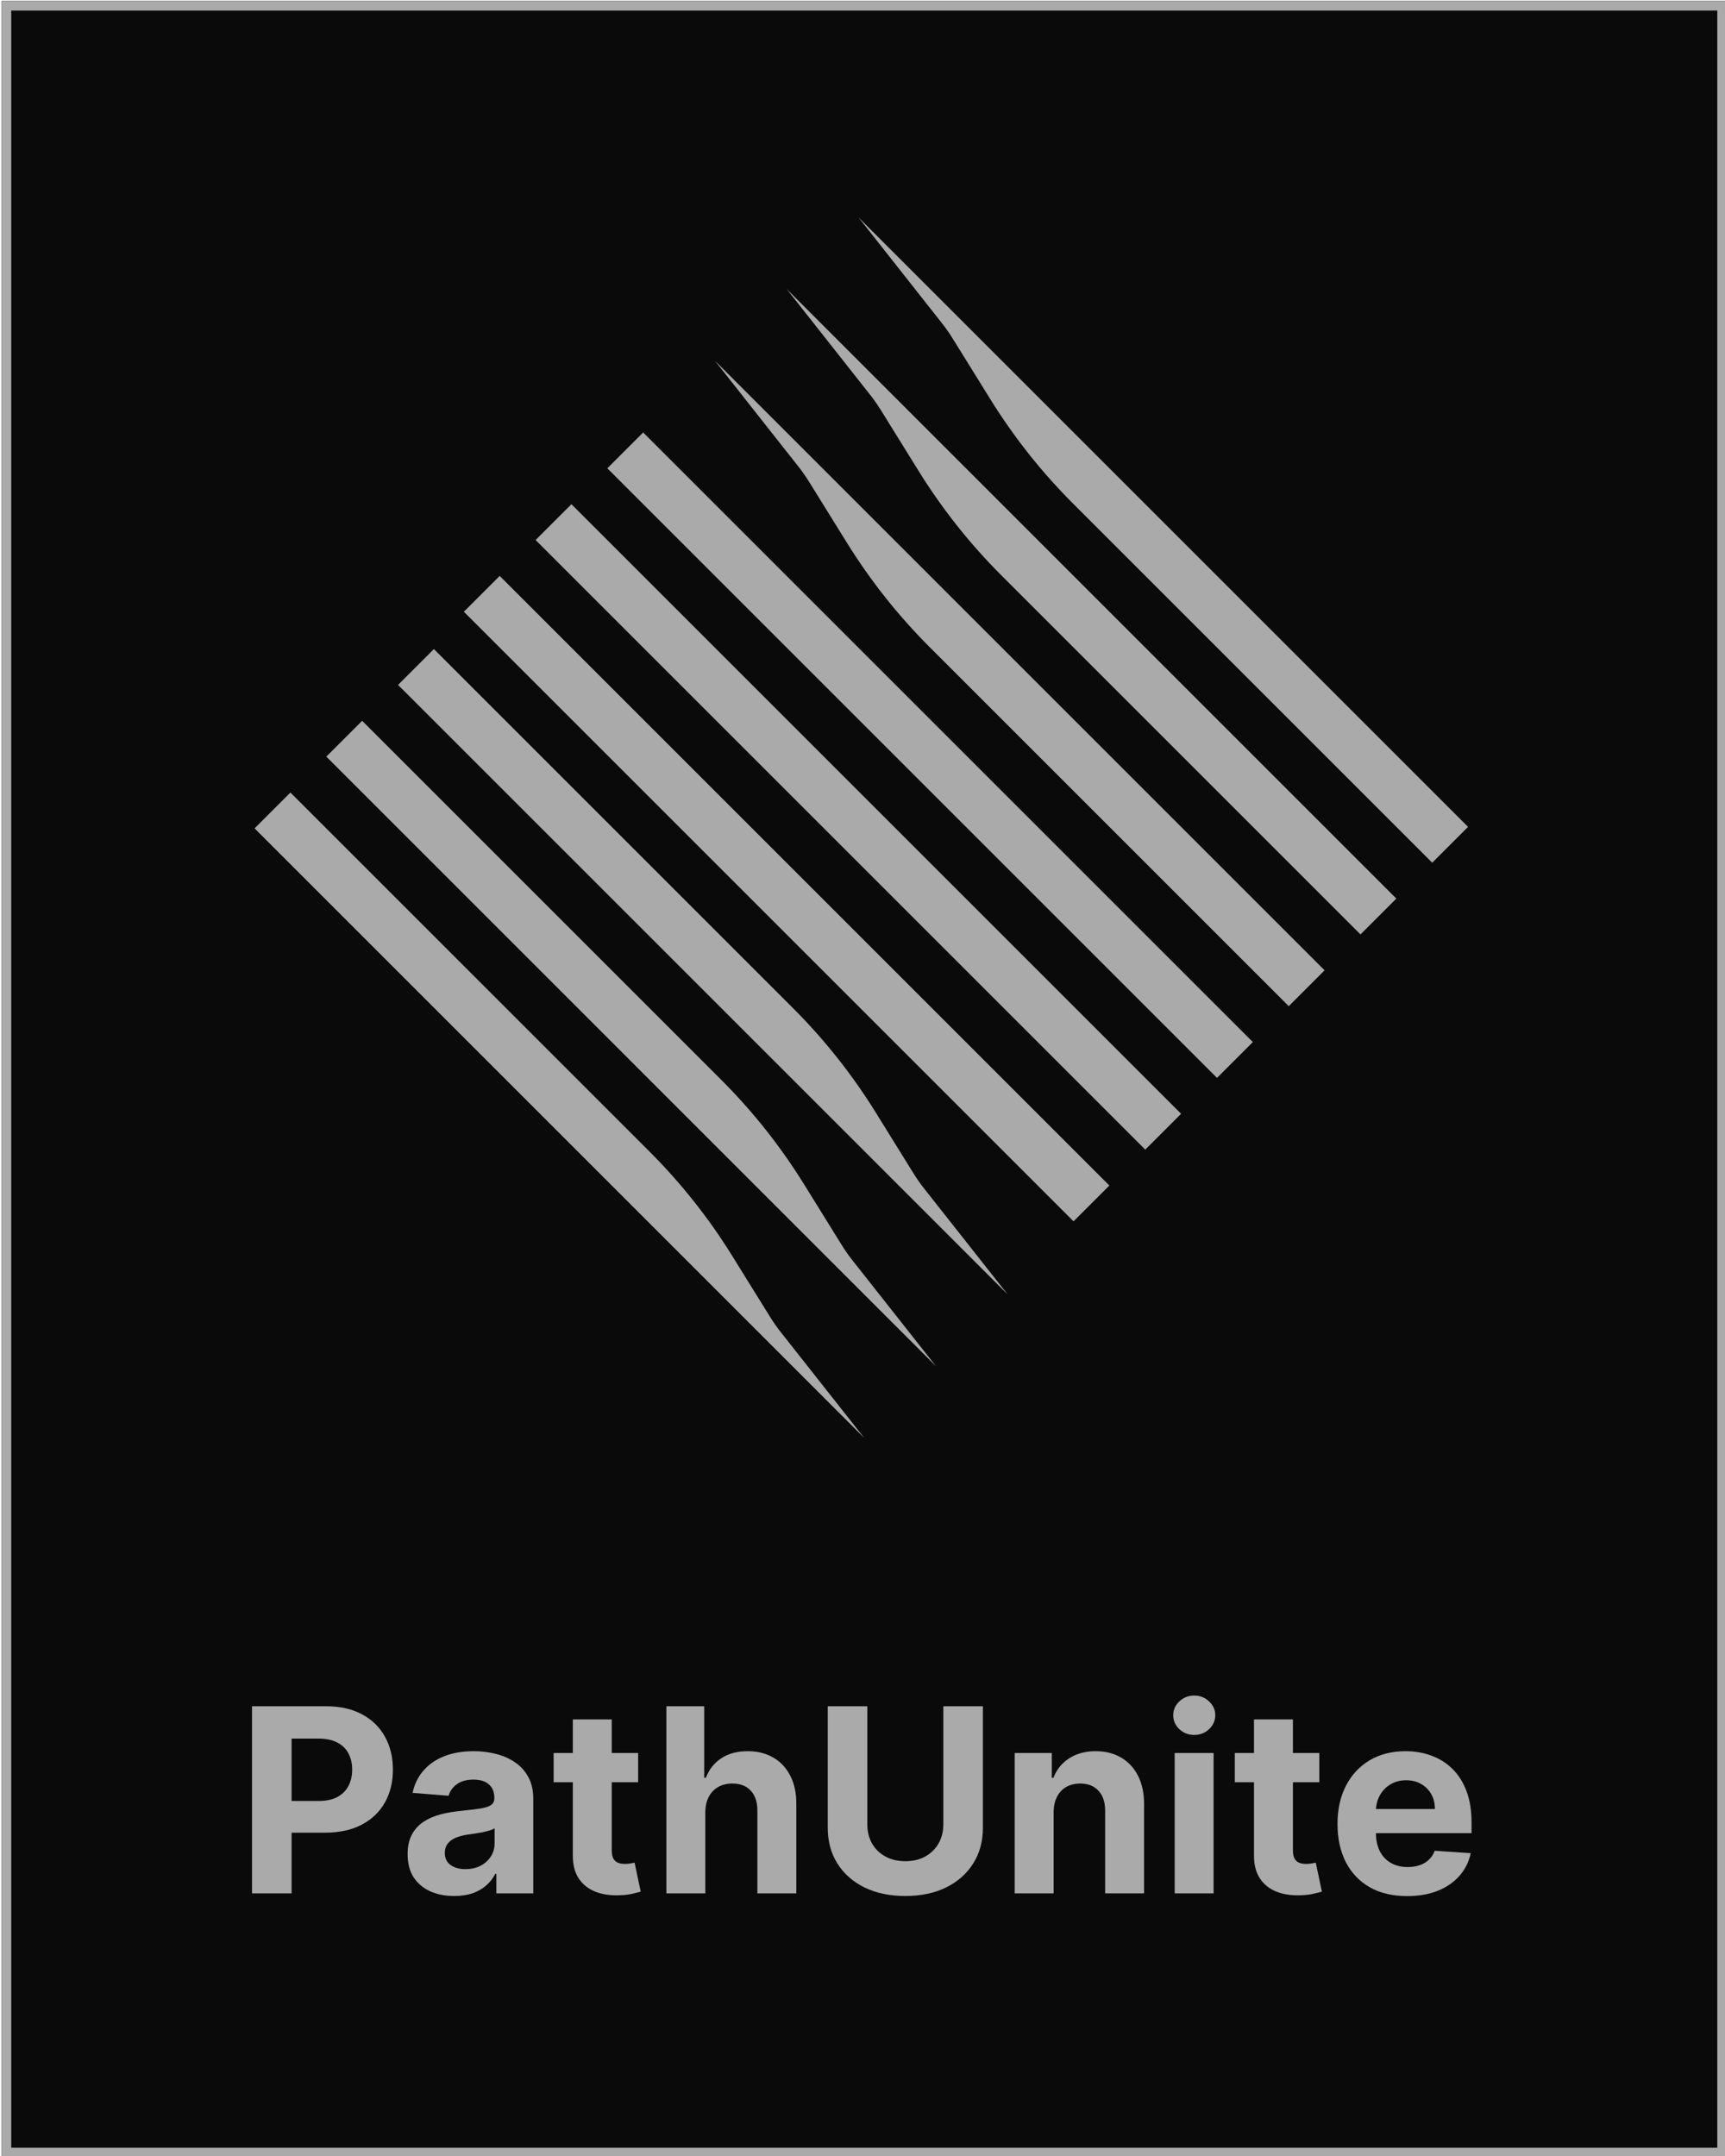 <?xml version="1.0" encoding="UTF-8" standalone="no"?>
<!DOCTYPE svg PUBLIC "-//W3C//DTD SVG 1.1//EN" "http://www.w3.org/Graphics/SVG/1.1/DTD/svg11.dtd">
<svg width="100%" height="100%" viewBox="0 0 360 450" version="1.1" xmlns="http://www.w3.org/2000/svg" xmlns:xlink="http://www.w3.org/1999/xlink" xml:space="preserve" xmlns:serif="http://www.serif.com/" style="fill-rule:evenodd;clip-rule:evenodd;stroke-linejoin:round;stroke-miterlimit:2;">
    <g transform="matrix(1,0,0,1,-2750,-315)">
        <g id="Logo" transform="matrix(1.8,0,0,1.8,633.52,-657)">
            <g transform="matrix(1.104,0,0,1.38,-138.975,-228.087)">
                <rect x="1191.12" y="556.667" width="181.186" height="181.186" style="fill:rgb(10,10,10);"/>
                <path d="M1372.3,556.667L1372.3,737.853L1191.12,737.853L1191.12,556.667L1372.3,556.667ZM1371.29,557.472L1192.12,557.472L1192.12,737.048L1371.29,737.048L1371.29,557.472Z" style="fill:rgb(170,170,170);"/>
            </g>
            <g id="PathUniteText" transform="matrix(1.243,0,0,1.243,832.804,230.379)">
                <path d="M299.467,425.716L299.467,408.262L306.354,408.262C307.677,408.262 308.805,408.515 309.737,409.02C310.669,409.52 311.379,410.216 311.868,411.108C312.362,411.995 312.609,413.017 312.609,414.177C312.609,415.336 312.359,416.358 311.859,417.245C311.359,418.131 310.635,418.821 309.686,419.316C308.743,419.81 307.601,420.057 306.26,420.057L301.871,420.057L301.871,417.1L305.663,417.1C306.374,417.1 306.959,416.978 307.419,416.733C307.885,416.483 308.231,416.14 308.459,415.702C308.692,415.259 308.808,414.75 308.808,414.177C308.808,413.597 308.692,413.091 308.459,412.659C308.231,412.222 307.885,411.884 307.419,411.645C306.953,411.401 306.362,411.279 305.646,411.279L303.158,411.279L303.158,425.716L299.467,425.716Z" style="fill:rgb(170,170,170);fill-rule:nonzero;"/>
                <path d="M318.328,425.963C317.493,425.963 316.749,425.819 316.095,425.529C315.442,425.233 314.925,424.799 314.544,424.225C314.169,423.645 313.981,422.924 313.981,422.06C313.981,421.333 314.115,420.722 314.382,420.228C314.649,419.733 315.013,419.336 315.473,419.034C315.933,418.733 316.456,418.506 317.041,418.353C317.632,418.199 318.251,418.091 318.899,418.029C319.66,417.949 320.274,417.875 320.74,417.807C321.206,417.733 321.544,417.625 321.754,417.483C321.964,417.341 322.07,417.131 322.07,416.853L322.07,416.802C322.07,416.262 321.899,415.844 321.558,415.549C321.223,415.253 320.746,415.106 320.126,415.106C319.473,415.106 318.953,415.25 318.567,415.54C318.18,415.824 317.925,416.182 317.8,416.614L314.442,416.341C314.612,415.546 314.947,414.858 315.447,414.279C315.947,413.694 316.592,413.245 317.382,412.932C318.177,412.614 319.098,412.455 320.143,412.455C320.871,412.455 321.567,412.54 322.231,412.711C322.902,412.881 323.496,413.145 324.013,413.503C324.535,413.861 324.947,414.321 325.249,414.884C325.55,415.441 325.7,416.108 325.7,416.887L325.7,425.716L322.257,425.716L322.257,423.901L322.155,423.901C321.945,424.31 321.663,424.671 321.311,424.983C320.959,425.29 320.535,425.532 320.041,425.708C319.547,425.878 318.976,425.963 318.328,425.963ZM319.368,423.458C319.902,423.458 320.374,423.353 320.783,423.142C321.192,422.927 321.513,422.637 321.746,422.273C321.979,421.909 322.095,421.498 322.095,421.037L322.095,419.648C321.981,419.722 321.825,419.79 321.626,419.853C321.433,419.909 321.214,419.963 320.97,420.015C320.726,420.06 320.481,420.103 320.237,420.142C319.993,420.177 319.771,420.208 319.572,420.236C319.146,420.299 318.774,420.398 318.456,420.534C318.138,420.671 317.891,420.856 317.714,421.088C317.538,421.316 317.45,421.6 317.45,421.941C317.45,422.435 317.629,422.813 317.987,423.074C318.351,423.33 318.811,423.458 319.368,423.458Z" style="fill:rgb(170,170,170);fill-rule:nonzero;"/>
                <path d="M335.484,412.625L335.484,415.353L327.601,415.353L327.601,412.625L335.484,412.625ZM329.391,409.489L333.021,409.489L333.021,421.694C333.021,422.029 333.072,422.29 333.175,422.478C333.277,422.659 333.419,422.787 333.601,422.861C333.788,422.935 334.004,422.972 334.249,422.972C334.419,422.972 334.589,422.958 334.76,422.929C334.93,422.895 335.061,422.87 335.152,422.853L335.723,425.554C335.541,425.611 335.285,425.677 334.956,425.75C334.626,425.83 334.226,425.878 333.754,425.895C332.879,425.929 332.112,425.813 331.453,425.546C330.8,425.279 330.291,424.864 329.927,424.302C329.564,423.739 329.385,423.029 329.391,422.171L329.391,409.489Z" style="fill:rgb(170,170,170);fill-rule:nonzero;"/>
                <path d="M341.749,418.148L341.749,425.716L338.118,425.716L338.118,408.262L341.646,408.262L341.646,414.935L341.8,414.935C342.095,414.162 342.572,413.557 343.231,413.12C343.891,412.677 344.717,412.455 345.712,412.455C346.621,412.455 347.413,412.654 348.089,413.052C348.771,413.444 349.3,414.009 349.675,414.748C350.055,415.481 350.243,416.358 350.237,417.381L350.237,425.716L346.606,425.716L346.606,418.029C346.612,417.222 346.408,416.594 345.993,416.145C345.584,415.696 345.01,415.472 344.271,415.472C343.777,415.472 343.339,415.577 342.959,415.787C342.584,415.998 342.288,416.304 342.072,416.708C341.862,417.106 341.754,417.586 341.749,418.148Z" style="fill:rgb(170,170,170);fill-rule:nonzero;"/>
                <path d="M363.95,408.262L367.641,408.262L367.641,419.597C367.641,420.87 367.337,421.983 366.729,422.938C366.126,423.892 365.283,424.637 364.197,425.171C363.112,425.699 361.848,425.963 360.405,425.963C358.956,425.963 357.689,425.699 356.604,425.171C355.518,424.637 354.675,423.892 354.072,422.938C353.47,421.983 353.169,420.87 353.169,419.597L353.169,408.262L356.859,408.262L356.859,419.282C356.859,419.946 357.004,420.537 357.294,421.054C357.589,421.571 358.004,421.978 358.538,422.273C359.072,422.569 359.695,422.716 360.405,422.716C361.121,422.716 361.743,422.569 362.271,422.273C362.805,421.978 363.217,421.571 363.507,421.054C363.802,420.537 363.95,419.946 363.95,419.282L363.95,408.262Z" style="fill:rgb(170,170,170);fill-rule:nonzero;"/>
                <path d="M374.237,418.148L374.237,425.716L370.606,425.716L370.606,412.625L374.067,412.625L374.067,414.935L374.22,414.935C374.51,414.174 374.996,413.571 375.677,413.128C376.359,412.679 377.186,412.455 378.158,412.455C379.067,412.455 379.859,412.654 380.535,413.052C381.212,413.449 381.737,414.017 382.112,414.756C382.487,415.489 382.675,416.364 382.675,417.381L382.675,425.716L379.044,425.716L379.044,418.029C379.05,417.228 378.845,416.603 378.43,416.154C378.016,415.699 377.445,415.472 376.717,415.472C376.229,415.472 375.797,415.577 375.422,415.787C375.052,415.998 374.763,416.304 374.552,416.708C374.348,417.106 374.243,417.586 374.237,418.148Z" style="fill:rgb(170,170,170);fill-rule:nonzero;"/>
                <path d="M385.53,425.716L385.53,412.625L389.16,412.625L389.16,425.716L385.53,425.716ZM387.354,410.938C386.814,410.938 386.351,410.759 385.964,410.401C385.584,410.037 385.393,409.603 385.393,409.097C385.393,408.597 385.584,408.168 385.964,407.81C386.351,407.446 386.814,407.265 387.354,407.265C387.893,407.265 388.354,407.446 388.734,407.81C389.121,408.168 389.314,408.597 389.314,409.097C389.314,409.603 389.121,410.037 388.734,410.401C388.354,410.759 387.893,410.938 387.354,410.938Z" style="fill:rgb(170,170,170);fill-rule:nonzero;"/>
                <path d="M399.021,412.625L399.021,415.353L391.138,415.353L391.138,412.625L399.021,412.625ZM392.927,409.489L396.558,409.489L396.558,421.694C396.558,422.029 396.609,422.29 396.712,422.478C396.814,422.659 396.956,422.787 397.138,422.861C397.325,422.935 397.541,422.972 397.785,422.972C397.956,422.972 398.126,422.958 398.297,422.929C398.467,422.895 398.598,422.87 398.689,422.853L399.26,425.554C399.078,425.611 398.822,425.677 398.493,425.75C398.163,425.83 397.763,425.878 397.291,425.895C396.416,425.929 395.649,425.813 394.99,425.546C394.337,425.279 393.828,424.864 393.464,424.302C393.101,423.739 392.922,423.029 392.927,422.171L392.927,409.489Z" style="fill:rgb(170,170,170);fill-rule:nonzero;"/>
                <path d="M407.212,425.972C405.865,425.972 404.706,425.699 403.734,425.154C402.768,424.603 402.024,423.824 401.501,422.819C400.979,421.807 400.717,420.611 400.717,419.231C400.717,417.884 400.979,416.702 401.501,415.685C402.024,414.668 402.76,413.875 403.709,413.307C404.663,412.739 405.783,412.455 407.067,412.455C407.93,412.455 408.734,412.594 409.479,412.873C410.229,413.145 410.882,413.557 411.439,414.108C412.001,414.659 412.439,415.353 412.751,416.188C413.064,417.017 413.22,417.989 413.22,419.103L413.22,420.1L402.166,420.1L402.166,417.85L409.802,417.85C409.802,417.327 409.689,416.864 409.462,416.461C409.234,416.057 408.919,415.742 408.516,415.515C408.118,415.282 407.655,415.165 407.126,415.165C406.575,415.165 406.087,415.293 405.66,415.549C405.24,415.799 404.91,416.137 404.672,416.563C404.433,416.983 404.311,417.452 404.305,417.969L404.305,420.108C404.305,420.756 404.425,421.316 404.663,421.787C404.908,422.259 405.251,422.623 405.695,422.878C406.138,423.134 406.663,423.262 407.271,423.262C407.675,423.262 408.044,423.205 408.379,423.091C408.714,422.978 409.001,422.807 409.24,422.58C409.479,422.353 409.66,422.074 409.785,421.745L413.143,421.966C412.973,422.773 412.624,423.478 412.095,424.08C411.572,424.677 410.896,425.142 410.067,425.478C409.243,425.807 408.291,425.972 407.212,425.972Z" style="fill:rgb(170,170,170);fill-rule:nonzero;"/>
            </g>
            <g id="BarsWithEdits" transform="matrix(0.707,-0.707,0.707,0.707,370.01,707.382)">
                <g transform="matrix(0.452,0,0,2.337,496.542,-1027.49)">
                    <rect x="449.359" y="670.602" width="13.002" height="42.782" style="fill:rgb(170,170,170);"/>
                </g>
                <g transform="matrix(0.452,0,0,2.337,473.013,-1027.49)">
                    <rect x="449.359" y="670.602" width="13.002" height="42.782" style="fill:rgb(170,170,170);"/>
                </g>
                <g transform="matrix(0.452,0,0,2.337,484.777,-1027.49)">
                    <rect x="449.359" y="670.602" width="13.002" height="42.782" style="fill:rgb(170,170,170);"/>
                </g>
                <g transform="matrix(0.452,0,0,2.337,531.836,-1027.49)">
                    <path d="M462.362,670.602L462.362,713.384L449.359,713.384L449.359,688.181C449.359,685.976 450.672,683.778 453.272,681.631L457.485,678.152C457.846,677.853 458.121,677.551 458.307,677.246L462.362,670.602Z" style="fill:rgb(170,170,170);"/>
                </g>
                <g transform="matrix(0.452,0,0,2.337,520.072,-1027.49)">
                    <path d="M462.362,670.602L462.362,713.384L449.359,713.384L449.359,688.181C449.359,685.976 450.672,683.778 453.272,681.631L457.485,678.152C457.846,677.853 458.121,677.551 458.307,677.246L462.362,670.602Z" style="fill:rgb(170,170,170);"/>
                </g>
                <g transform="matrix(0.452,0,0,2.337,508.307,-1027.49)">
                    <path d="M462.362,670.602L462.362,713.384L449.359,713.384L449.359,688.181C449.359,685.976 450.672,683.778 453.272,681.631L457.485,678.152C457.846,677.853 458.121,677.551 458.307,677.246L462.362,670.602Z" style="fill:rgb(170,170,170);"/>
                </g>
                <g transform="matrix(-0.452,-5.54039e-17,2.86254e-16,-2.337,850.188,2207.49)">
                    <path d="M462.362,670.602L462.362,713.384L449.359,713.384L449.359,688.181C449.359,685.976 450.672,683.778 453.272,681.631L457.485,678.152C457.846,677.853 458.121,677.551 458.307,677.246L462.362,670.602Z" style="fill:rgb(170,170,170);"/>
                </g>
                <g transform="matrix(-0.452,-5.54039e-17,2.86254e-16,-2.337,861.953,2207.49)">
                    <path d="M462.362,670.602L462.362,713.384L449.359,713.384L449.359,688.181C449.359,685.976 450.672,683.778 453.272,681.631L457.485,678.152C457.846,677.853 458.121,677.551 458.307,677.246L462.362,670.602Z" style="fill:rgb(170,170,170);"/>
                </g>
                <g transform="matrix(-0.452,-5.54039e-17,2.86254e-16,-2.337,873.717,2207.49)">
                    <path d="M462.362,670.602L462.362,713.384L449.359,713.384L449.359,688.181C449.359,685.976 450.672,683.778 453.272,681.631L457.485,678.152C457.846,677.853 458.121,677.551 458.307,677.246L462.362,670.602Z" style="fill:rgb(170,170,170);"/>
                </g>
            </g>
        </g>
    </g>
</svg>
